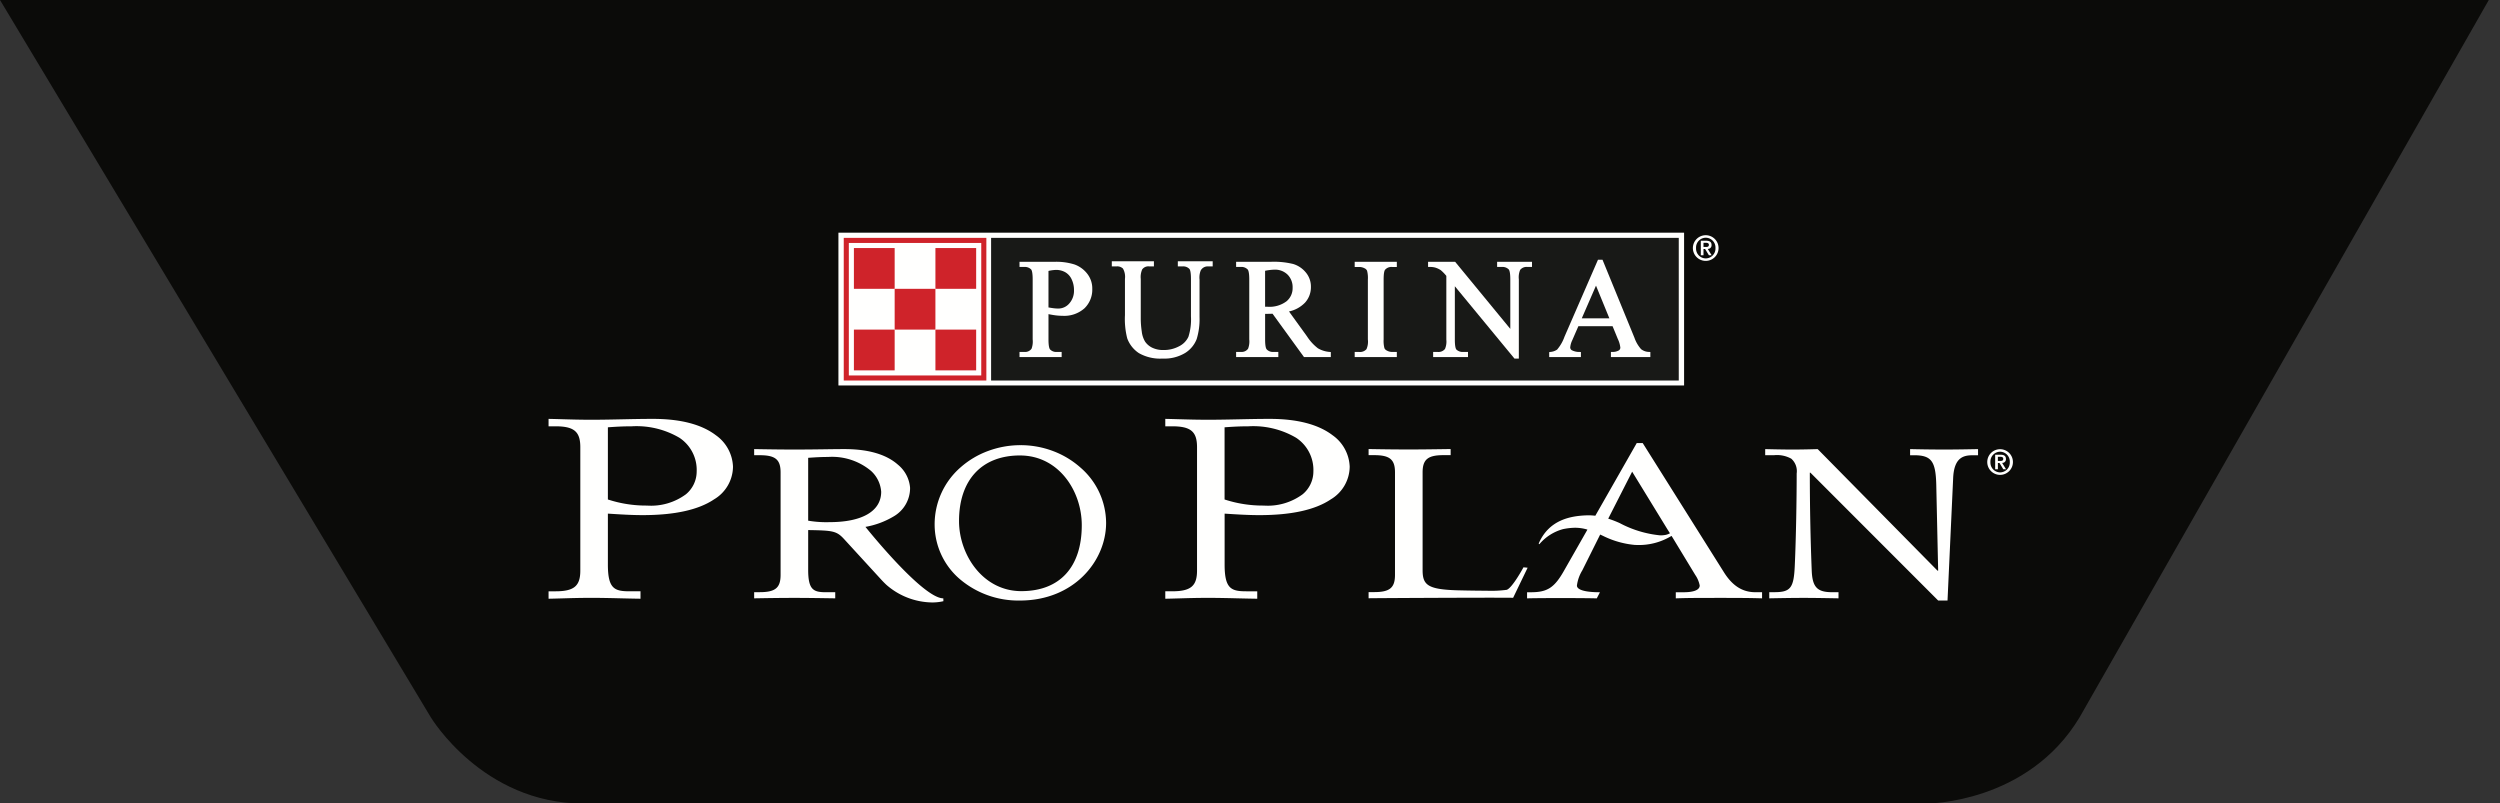 <svg id="ProPlan_logo" xmlns="http://www.w3.org/2000/svg" xmlns:xlink="http://www.w3.org/1999/xlink" width="310.174" height="99.638" viewBox="0 0 310.174 99.638">
  <rect x="0" y="0" width="310.174" height="99.638" fill="#333333" stroke="none"/>
  <defs>
    <clipPath id="clip-path">
      <path id="Clip_2" data-name="Clip 2" d="M0,0H310.174V99.638H0Z" fill="none"/>
    </clipPath>
  </defs>
  <g id="Group_3" data-name="Group 3">
    <path id="Clip_2-2" data-name="Clip 2" d="M0,0H310.174V99.638H0Z" fill="none"/>
    <g id="Group_3-2" data-name="Group 3" clip-path="url(#clip-path)">
      <path id="Fill_1" data-name="Fill 1" d="M0,.629l53.453,89s6.421,10.691,18.887,10.691H239.126s12.465,0,18.887-10.691L309.143,0" transform="translate(0 -0.629)" fill="#0b0b09"/>
    </g>
  </g>
  <path id="Fill_4" data-name="Fill 4" d="M47.585,22.776h0A8.784,8.784,0,0,1,41.926,20.6c-.239-.222-.486-.474-.734-.748l-4.569-4.984c-.914-.983-1.435-1.02-4.412-1.073v4.941c0,2.509.678,2.771,2.225,2.771h1.132v.758l-.85-.013H34.71c-1.433-.022-2.786-.042-4.211-.042-1.774,0-3.7.032-4.991.055V21.5h.7c1.929,0,2.58-.541,2.58-2.144V6.645c0-1.6-.651-2.137-2.58-2.137h-.7v-.76c1.975.037,3.608.056,4.991.056,1.44,0,2.664-.017,3.745-.032.869-.012,1.687-.024,2.456-.024,2.975,0,5.218.657,6.666,1.952a4.124,4.124,0,0,1,1.487,2.849A4.06,4.06,0,0,1,42.817,12.1a10.334,10.334,0,0,1-3.5,1.3c.069.087,7.087,8.866,9.66,8.866l.011.354-.005,0A5.947,5.947,0,0,1,47.585,22.776ZM34.67,4.725c-.864,0-1.549.045-2.274.093l-.186.012v7.8a13.3,13.3,0,0,0,2.654.182c4.071,0,6.405-1.375,6.405-3.771a3.871,3.871,0,0,0-1.264-2.589A7.538,7.538,0,0,0,34.67,4.725Zm138.9,17.813h-1.161L156.559,6.676h-.075c0,4.068.078,8.137.234,12.094.074,2.1.667,2.735,2.54,2.735h.785v.76l-.436-.008c-1.209-.021-2.579-.046-3.863-.046-1.424,0-2.934.028-4.148.051l-.143,0v-.76h.628c2.017,0,2.42-.524,2.537-3.3.155-3.374.236-8.3.236-11.427a2.066,2.066,0,0,0-.674-1.837,3.653,3.653,0,0,0-2.14-.43h-1.093V3.751c.935.024,2.171.054,3.437.054,1.091,0,2.118-.026,3.077-.054l14.868,15.084h.077l-.235-10.7c-.075-2.913-.621-3.624-2.777-3.624h-.47V3.751c.862.019,2.554.054,4.217.054,1.378,0,2.779-.025,4.214-.054v.762h-.625c-1.128,0-2.341.218-2.462,2.817l-.7,15.207Zm-115.083,0a11.2,11.2,0,0,1-7.593-2.771A8.924,8.924,0,0,1,47.9,13.111,9.369,9.369,0,0,1,51.135,6a10.784,10.784,0,0,1,3.4-2.019,11.559,11.559,0,0,1,4.029-.719A11.338,11.338,0,0,1,62.611,4a10.872,10.872,0,0,1,3.381,2.039A9.127,9.127,0,0,1,69.174,12.9C69.174,17.639,65.175,22.538,58.484,22.538Zm0-18c-4.734,0-7.561,3.041-7.561,8.134,0,4.182,2.955,8.7,7.729,8.7s7.5-2.983,7.5-8.184C66.154,8.936,63.285,4.54,58.484,4.54Zm18.03,17.776h0v-.923h.843c2.314,0,3.095-.648,3.095-2.567V3.506c0-1.933-.781-2.585-3.095-2.585h-.843V0c.56.011,1.1.026,1.673.043H78.2c1.1.032,2.23.065,3.616.065,1.266,0,2.567-.027,3.825-.054S88.2,0,89.477,0c3.409,0,6.032.684,7.8,2.033a5,5,0,0,1,2.118,3.9,4.765,4.765,0,0,1-2.347,4.056c-1.929,1.3-4.9,1.953-8.838,1.953-1.427,0-2.789-.087-4.232-.18l-.1-.007v6.32c0,3,.818,3.317,2.685,3.317h1.364v.923c-.79-.011-1.575-.03-2.336-.048h-.011c-1.226-.03-2.492-.06-3.764-.06-1.38,0-2.509.033-3.6.065-.579.017-1.125.033-1.7.044ZM86.84.921c-1.149,0-2.19.067-2.968.125V10a15.232,15.232,0,0,0,4.852.756,7.292,7.292,0,0,0,4.831-1.4,3.668,3.668,0,0,0,1.336-2.82,4.778,4.778,0,0,0-2.137-4.188A10.49,10.49,0,0,0,86.84.921ZM0,22.316H0v-.923H.844c2.314,0,3.095-.648,3.095-2.567V3.506C3.939,1.574,3.158.921.844.921H0V0C.565.011,1.109.026,1.685.043,2.78.075,3.913.108,5.3.108,6.562.108,7.862.081,9.119.054S11.689,0,12.963,0c3.409,0,6.032.684,7.8,2.033a5,5,0,0,1,2.119,3.9A4.765,4.765,0,0,1,20.53,9.988c-1.929,1.3-4.9,1.953-8.839,1.953-1.429,0-2.794-.088-4.239-.181l-.092-.006v6.32c0,3,.818,3.317,2.684,3.317h1.364v.923c-.788-.011-1.573-.03-2.333-.048H9.064c-1.226-.03-2.493-.06-3.767-.06-1.377,0-2.505.033-3.6.065-.582.017-1.131.033-1.7.044ZM10.327.921c-1.151,0-2.19.067-2.967.125V10a15.21,15.21,0,0,0,4.849.756,7.293,7.293,0,0,0,4.832-1.4,3.668,3.668,0,0,0,1.335-2.82,4.778,4.778,0,0,0-2.135-4.188A10.487,10.487,0,0,0,10.327.921Zm119.721,21.35h0c-.616-.024-2.377-.039-4.484-.039s-3.736.015-4.161.039V21.51h.467c2.091,0,2.955-.58,4.2-2.82l2.822-4.952a5.343,5.343,0,0,0-1.521-.23,7.916,7.916,0,0,0-1.506.17,5.845,5.845,0,0,0-2.875,1.8.137.137,0,0,1-.091.062.037.037,0,0,1-.033-.018.158.158,0,0,1,.014-.137c1.292-2.886,3.943-3.33,5.825-3.413.1,0,.2-.007.306-.007a7.126,7.126,0,0,1,.859.053l5.139-9.016h.742l10.04,15.971c1.07,1.728,2.324,2.533,3.945,2.533h.823v.76c-1.487-.051-3.285-.055-5.312-.055-2.1,0-3.95,0-5.392.056V21.51h.974c1.286,0,1.994-.3,1.994-.836a3.442,3.442,0,0,0-.549-1.305l-2.85-4.7-.1-.15a7.763,7.763,0,0,1-4.4,1.124h-.111a11.172,11.172,0,0,1-3.966-1.117l-.089-.042c-.1-.046-.192-.09-.285-.132l-.159.318L128.254,18.8a4.722,4.722,0,0,0-.665,1.879c0,.769,2.066.829,2.7.829l.158,0-.4.769Zm4.393-15.719-2.969,5.827a13.8,13.8,0,0,1,1.415.546,13.491,13.491,0,0,0,5.049,1.528,3.48,3.48,0,0,0,.694-.066,2.049,2.049,0,0,0,.5-.193l-.317-.5Zm-32.7,15.7h0v-.76h.7c1.926,0,2.576-.539,2.576-2.136V6.64c0-1.6-.65-2.139-2.576-2.139h-.7V3.743c1.888.035,3.567.053,4.991.053,1.443,0,2.851-.02,4.341-.041l.848-.012V4.5h-.9c-1.928,0-2.579.54-2.579,2.139V18.757c0,1.813.586,2.4,4.246,2.509.02,0,1.979.055,3.68.055a14.8,14.8,0,0,0,2.5-.11c.69-.207,2.076-2.768,2.09-2.794l.515.048-1.8,3.735c-.25-.009-1.077-.014-2.528-.014-4.838,0-14.384.051-15.41.07Z" transform="translate(68.06 51.97)" fill="#fffffe"/>
  <path id="Fill_5" data-name="Fill 5" d="M0,18.956H104.921V0H0Z" transform="translate(104.023 28.869)" fill="#fffffe"/>
  <path id="Fill_6" data-name="Fill 6" d="M0,17.7H18.334V0H0Z" transform="translate(104.683 29.512)" fill="#fffffe"/>
  <path id="Fill_7" data-name="Fill 7" d="M0,17.7H17.694V0H0Z" transform="translate(104.683 29.512)" fill="#cf232a"/>
  <path id="Fill_8" data-name="Fill 8" d="M85.317,17.7,0,17.7V0H85.317V17.7" transform="translate(122.966 29.512)" fill="#181917"/>
  <path id="Fill_9" data-name="Fill 9" d="M5.225,11.822H0v-.64H.593a.984.984,0,0,0,.9-.4A2.564,2.564,0,0,0,1.632,9.63V2.193c0-.883-.116-1.154-.185-1.237A1.074,1.074,0,0,0,.593.64H0V0H4.35A7.544,7.544,0,0,1,6.82.329,3.5,3.5,0,0,1,8.384,1.456a2.953,2.953,0,0,1,.643,1.9,3.219,3.219,0,0,1-.969,2.414,3.777,3.777,0,0,1-2.713.93,7.227,7.227,0,0,1-.911-.062c-.24-.032-.515-.079-.84-.145V9.63c0,.888.122,1.156.195,1.237a1.035,1.035,0,0,0,.839.315h.6v.639ZM4.519,1.007a4.452,4.452,0,0,0-.926.128V5.661c.263.046.466.079.638.1A4.881,4.881,0,0,0,4.8,5.8a1.793,1.793,0,0,0,1.374-.63,2.369,2.369,0,0,0,.585-1.661,3.081,3.081,0,0,0-.284-1.32A1.948,1.948,0,0,0,5.688,1.3,2.282,2.282,0,0,0,4.519,1.007Z" transform="translate(126.491 32.482)" fill="#fffffe"/>
  <path id="Fill_10" data-name="Fill 10" d="M8.191,0V.639h.59a1.065,1.065,0,0,1,.849.316c.071.084.191.357.191,1.237V6.838a7.172,7.172,0,0,1-.313,2.529,2.485,2.485,0,0,1-1.147,1.176,3.984,3.984,0,0,1-1.943.471A3.1,3.1,0,0,1,5,10.719a2.267,2.267,0,0,1-.867-.741A3.112,3.112,0,0,1,3.715,8.7a10.833,10.833,0,0,1-.122-1.51v-5a2.329,2.329,0,0,1,.178-1.176.942.942,0,0,1,.86-.377h.594V0H0V.639H.587a1.016,1.016,0,0,1,.8.273,2.077,2.077,0,0,1,.245,1.28V6.679a9.685,9.685,0,0,0,.281,2.883,3.711,3.711,0,0,0,1.442,1.833,5.318,5.318,0,0,0,2.944.679,4.981,4.981,0,0,0,2.824-.708,3.538,3.538,0,0,0,1.408-1.711,8.4,8.4,0,0,0,.354-2.731V2.278a2.375,2.375,0,0,1,.149-1.139.983.983,0,0,1,.891-.5h.592V0H8.191" transform="translate(137.941 32.413)" fill="#fffffe"/>
  <path id="Fill_11" data-name="Fill 11" d="M5.229,11.822H0v-.638H.592a.985.985,0,0,0,.893-.4,2.518,2.518,0,0,0,.147-1.153V2.2c0-.889-.121-1.158-.193-1.239A1.06,1.06,0,0,0,.592.641H0V0H4.345A10.07,10.07,0,0,1,7.088.276,3.244,3.244,0,0,1,8.637,1.31a2.729,2.729,0,0,1,.644,1.813,2.848,2.848,0,0,1-.733,1.949A3.9,3.9,0,0,1,6.561,6.165L8.8,9.26a5.849,5.849,0,0,0,1.352,1.474,3.355,3.355,0,0,0,1.453.451l.145.016v.62H8.421l-3.9-5.375c-.238.008-.442.013-.6.013-.084,0-.16,0-.236,0l-.067,0h-.02V9.631c0,.843.106,1.138.2,1.237a1.024,1.024,0,0,0,.831.315h.608v.638ZM4.746.977a6.607,6.607,0,0,0-1.151.141V5.58l.159,0,.147,0a3.52,3.52,0,0,0,2.342-.67A2.1,2.1,0,0,0,7.01,3.232,2.2,2.2,0,0,0,6.392,1.6,2.224,2.224,0,0,0,4.746.977Z" transform="translate(153.364 32.479)" fill="#fffffe"/>
  <path id="Fill_12" data-name="Fill 12" d="M0,0V.639H.569a1.431,1.431,0,0,1,.694.184.6.6,0,0,1,.272.281,3.51,3.51,0,0,1,.1,1.09V9.628a2.333,2.333,0,0,1-.171,1.206,1.052,1.052,0,0,1-.894.349H0v.638H5.228v-.638H4.653A1.37,1.37,0,0,1,3.972,11a.593.593,0,0,1-.281-.281,3.554,3.554,0,0,1-.1-1.091V2.193c0-.85.108-1.118.174-1.2A1.035,1.035,0,0,1,4.653.639h.575V0H0" transform="translate(168.076 32.484)" fill="#fffffe"/>
  <path id="Fill_13" data-name="Fill 13" d="M12.893,0H8.567V.639H9.13a1.109,1.109,0,0,1,.872.3c.075.083.2.348.2,1.222V8.321L3.359,0H0V.639H.165a2.544,2.544,0,0,1,.7.071,2.624,2.624,0,0,1,.712.329,4.959,4.959,0,0,1,.689.71V9.657A2.338,2.338,0,0,1,2.1,10.81a1.017,1.017,0,0,1-.909.372H.629v.639H4.954v-.639H4.382a1.117,1.117,0,0,1-.872-.3c-.069-.079-.188-.346-.188-1.221V3.033l7.4,8.975h.54V2.164a2.354,2.354,0,0,1,.159-1.153,1.009,1.009,0,0,1,.9-.372h.574V0" transform="translate(177.18 32.482)" fill="#fffffe"/>
  <path id="Fill_14" data-name="Fill 14" d="M3.933,12.075H0v-.612l.136-.025a1.719,1.719,0,0,0,.846-.291,5.113,5.113,0,0,0,.92-1.61L6.052,0h.562c3.947,9.642,3.951,9.648,3.953,9.651a4.22,4.22,0,0,0,.83,1.438,1.617,1.617,0,0,0,1,.346l.153.01v.628H7.657v-.63l.158-.008a1.5,1.5,0,0,0,.831-.191.422.422,0,0,0,.18-.341A3.331,3.331,0,0,0,8.5,9.8c0-.008-.518-1.267-.637-1.554H3.619c-.006.014-.735,1.684-.738,1.7a2.6,2.6,0,0,0-.275.937.422.422,0,0,0,.186.334,1.983,1.983,0,0,0,.991.223l.15.012v.627ZM5.806,3.212,4.043,7.266H7.464Z" transform="translate(192.209 32.227)" fill="#fffffe"/>
  <path id="Fill_15" data-name="Fill 15" d="M0,16.439H16.43V0H0Z" transform="translate(105.314 30.144)" fill="#fffffe"/>
  <path id="Fill_16" data-name="Fill 16" d="M0,5.059H5.056V0H0Z" transform="translate(105.944 40.893)" fill="#cf232a"/>
  <path id="Fill_17" data-name="Fill 17" d="M0,5.059H5.054V0H0Z" transform="translate(116.058 40.893)" fill="#cf232a"/>
  <path id="Fill_18" data-name="Fill 18" d="M0,5.059H5.056V0H0Z" transform="translate(111 35.834)" fill="#cf232a"/>
  <path id="Fill_19" data-name="Fill 19" d="M0,5.059H5.056V0H0Z" transform="translate(105.944 30.775)" fill="#cf232a"/>
  <path id="Fill_20" data-name="Fill 20" d="M0,5.059H5.054V0H0Z" transform="translate(116.058 30.775)" fill="#cf232a"/>
  <path id="Fill_21" data-name="Fill 21" d="M1.591,3.185A1.593,1.593,0,1,1,3.183,1.592,1.594,1.594,0,0,1,1.591,3.185Zm0-2.875a1.216,1.216,0,0,0-1.2,1.282,1.217,1.217,0,0,0,1.2,1.284A1.219,1.219,0,0,0,2.8,1.592,1.218,1.218,0,0,0,1.591.31ZM1.313,2.489H.98V.685h.668c.454,0,.666.168.666.528a.449.449,0,0,1-.474.485l.486.789H1.985l-.47-.776h-.2v.776Zm0-1.55v.517h.295c.188,0,.372-.021.372-.269,0-.167-.12-.247-.367-.247Z" transform="translate(210.038 29.184)" fill="#fffffe"/>
  <path id="Fill_22" data-name="Fill 22" d="M1.591,3.185A1.593,1.593,0,1,1,3.182,1.592,1.594,1.594,0,0,1,1.591,3.185Zm0-2.875a1.217,1.217,0,0,0-1.2,1.282,1.218,1.218,0,0,0,1.2,1.284,1.218,1.218,0,0,0,1.2-1.284A1.217,1.217,0,0,0,1.591.31ZM1.313,2.487H.978V.684h.67c.454,0,.666.168.666.529a.448.448,0,0,1-.474.484l.485.788H1.984l-.468-.774h-.2v.774Zm0-1.548v.516h.295c.188,0,.372-.021.372-.269,0-.166-.12-.247-.367-.247Z" transform="translate(246.562 55.734)" fill="#fffffe"/>
</svg>
